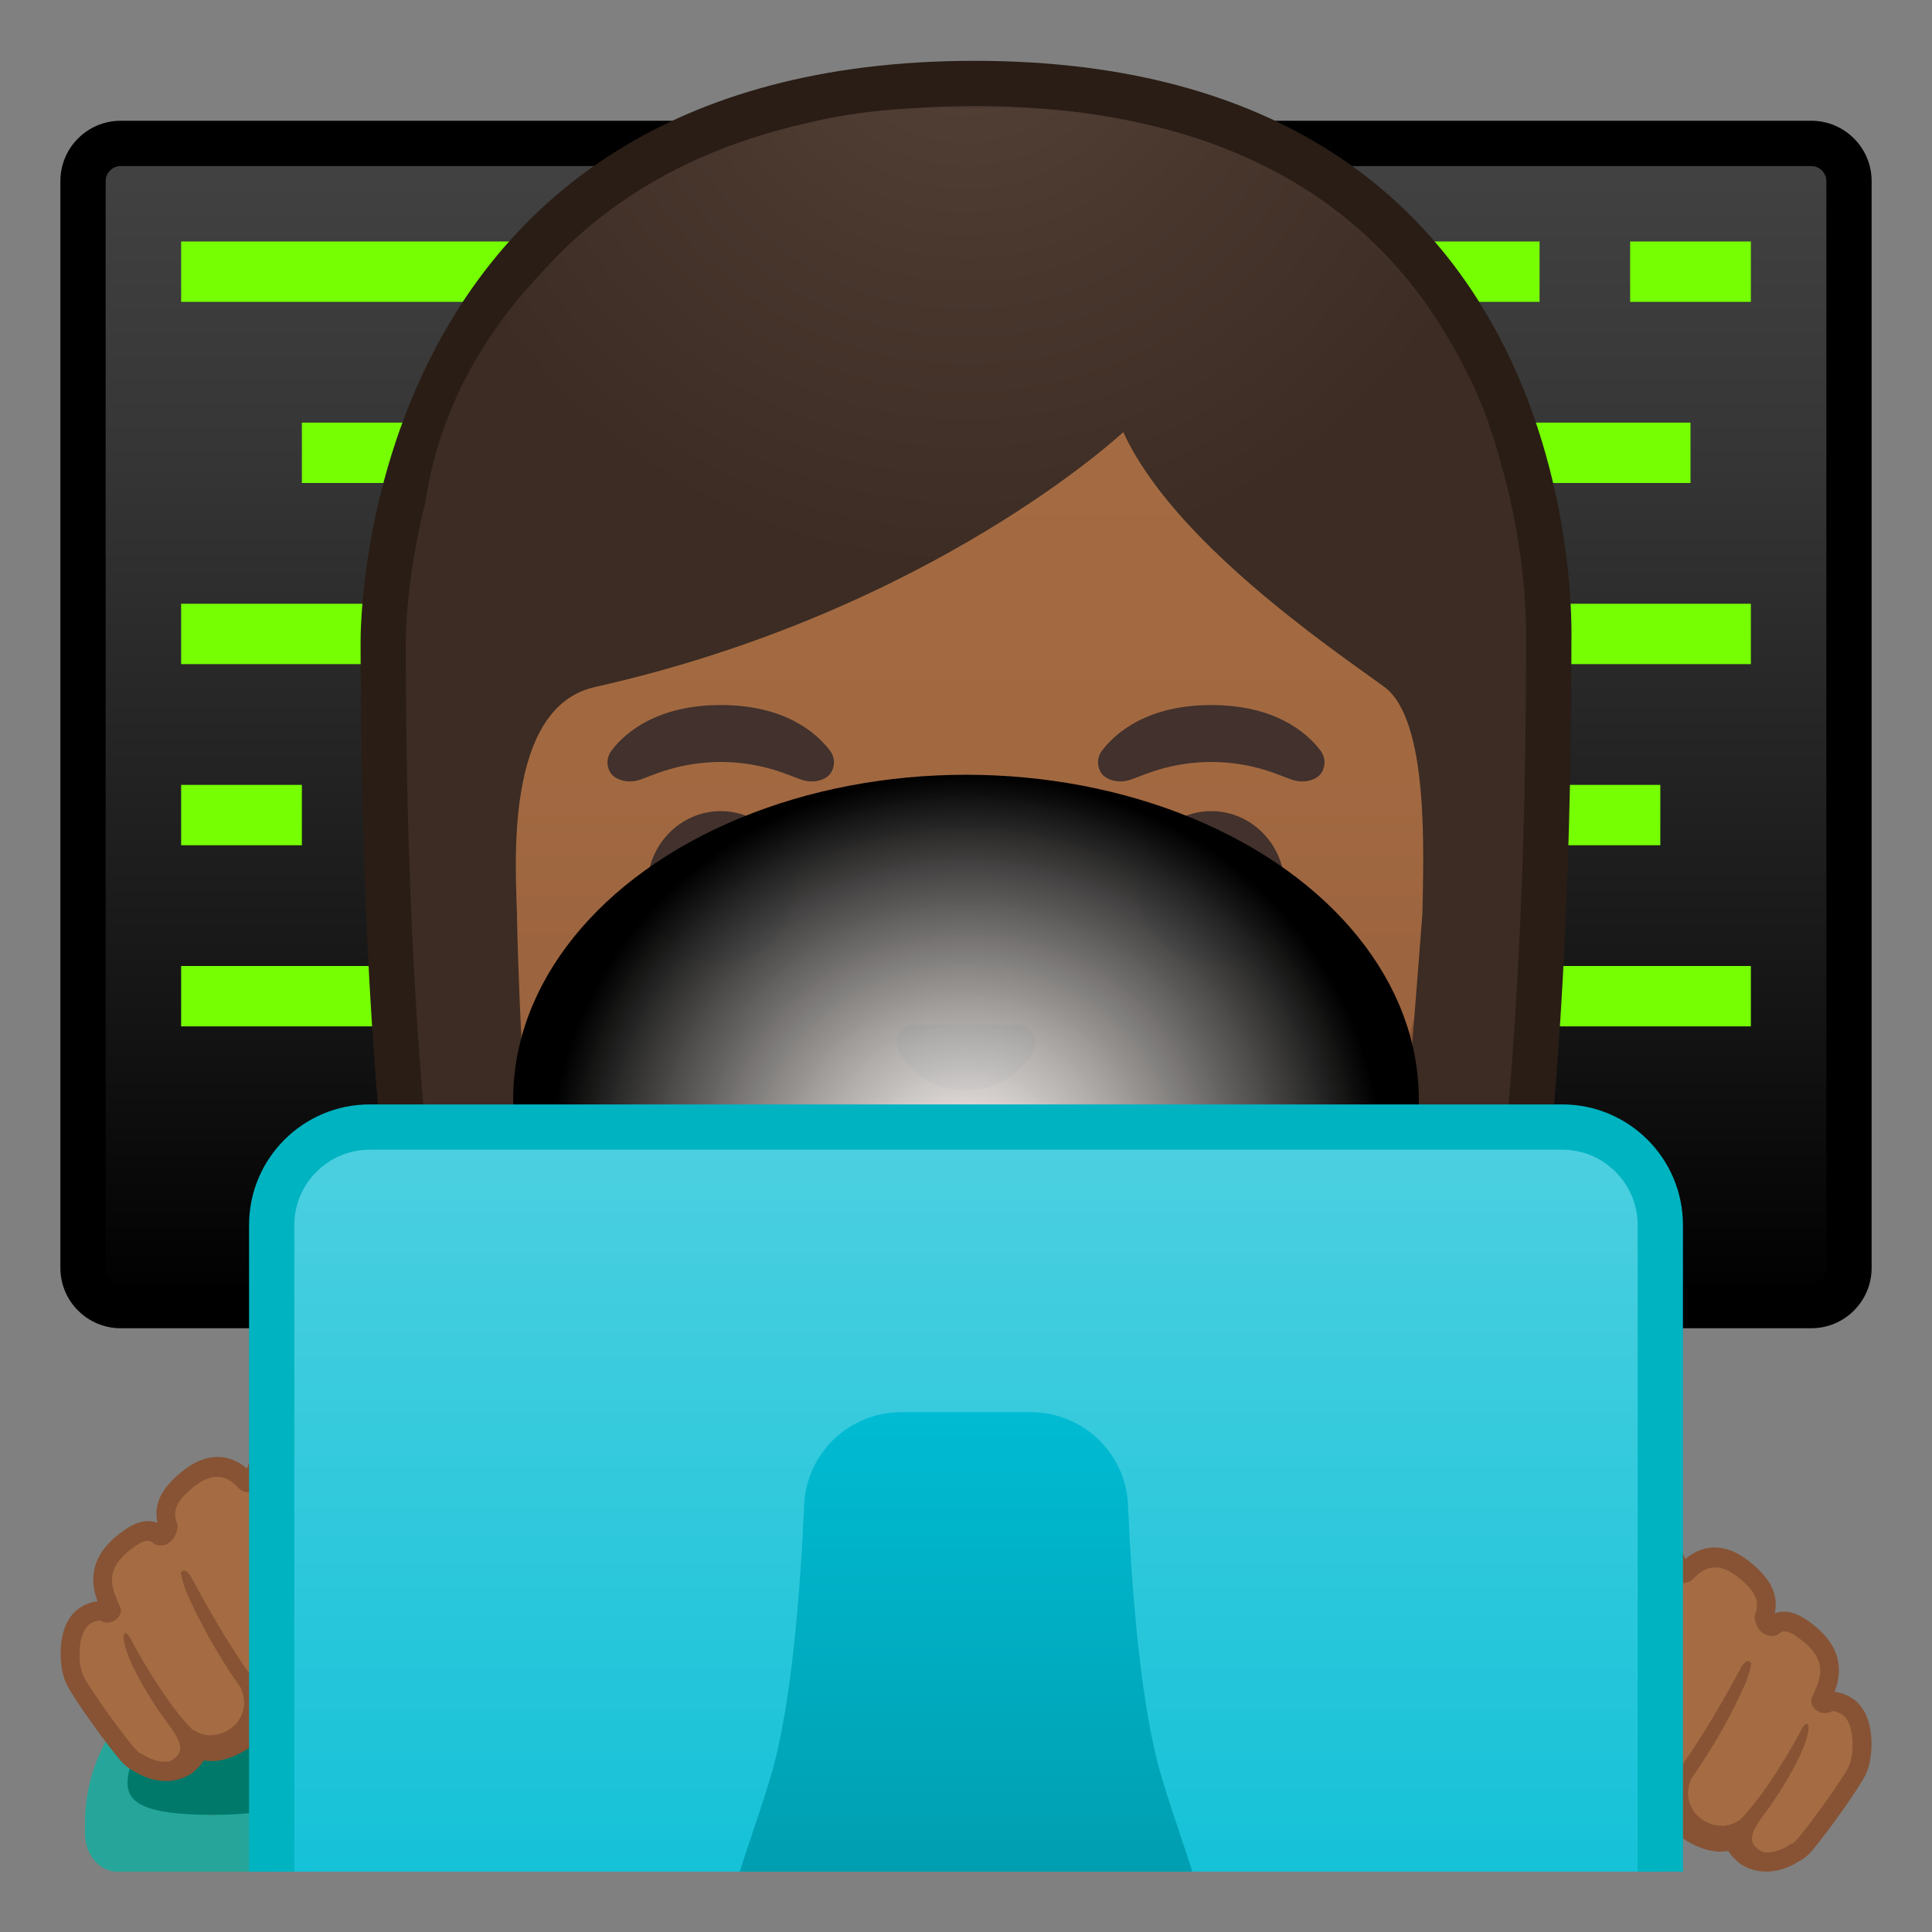 <svg enable-background="new 0 0 128 128" viewBox="0 0 128 128" xmlns="http://www.w3.org/2000/svg" xmlns:xlink="http://www.w3.org/1999/xlink"><rect x="0" y="0" width="128" height="128" fill="#808080" stroke="none"/><defs><rect id="i" x="4" y="4" width="120" height="120"/></defs><clipPath id="a"><use xlink:href="#i"/></clipPath><g clip-path="url(#a)"><linearGradient id="h" x1="64" x2="64" y1="9.991" y2="86.57" gradientUnits="userSpaceOnUse"><stop stop-color="#424242" offset=".003"/><stop stop-color="#353535" offset=".271"/><stop stop-color="#131313" offset=".764"/><stop offset="1"/></linearGradient><path d="M8,86.5c-1.38,0-2.5-1.12-2.5-2.5V12c0-1.38,1.12-2.5,2.5-2.5h112c1.38,0,2.5,1.12,2.5,2.5 v72c0,1.38-1.12,2.5-2.5,2.5H8z" fill="url(#h)"/><path d="m120 11c0.55 0 1 0.45 1 1v72c0 0.55-0.45 1-1 1h-112c-0.55 0-1-0.45-1-1v-72c0-0.55 0.45-1 1-1h112m0-3h-112c-2.21 0-4 1.79-4 4v72c0 2.21 1.79 4 4 4h112c2.21 0 4-1.79 4-4v-72c0-2.21-1.79-4-4-4z"/><g fill="#76FF03"><rect x="12" y="16" width="24" height="4"/><rect x="86" y="16" width="16" height="4"/><rect x="108" y="16" width="8" height="4"/><rect x="20" y="28" width="8" height="4"/><rect x="12" y="40" width="16" height="4"/><rect x="12" y="52" width="8" height="4"/><rect x="98" y="52" width="12" height="4"/><rect x="104" y="40" width="12" height="4"/><rect x="12" y="64" width="16" height="4"/><rect x="96" y="64" width="20" height="4"/><rect x="100" y="28" width="12" height="4"/></g></g><g clip-path="url(#a)"><radialGradient id="g" cx="82.166" cy="-132.1" r="57.904" gradientTransform="matrix(.826 0 0 .826 -3.617 101.29)" gradientUnits="userSpaceOnUse"><stop stop-color="#554138" offset="0"/><stop stop-color="#3C2C23" offset="1"/></radialGradient><path d="m47.02 119.66s-6.8-0.35-10.21-5.09c-7.37-10.23-11.42-35.81-11.42-72.02 0-1.66 0.26-16.4 10.66-26.83 6.75-6.76 16.35-10.19 28.52-10.19 12.08 0 21.52 3.38 28.05 10.04 9.82 10.02 10.04 24.16 9.99 26.89 0 36.31-4.06 61.89-11.42 72.12-3.3 4.59-9.8 5.06-10.25 5.09l-16.94-0.03-16.98 0.02z" fill="url(#g)"/><path d="m64.57 7.03c11.66 0 20.74 3.23 26.98 9.59 9.6 9.8 9.59 24.2 9.56 25.81v0.12c0 35.9-3.96 61.17-11.14 71.15-2.84 3.94-8.55 4.43-9.08 4.46l-16.9-0.03-16.89 0.03c-0.54-0.04-6.24-0.53-9.08-4.46-7.18-9.98-11.14-35.24-11.14-71.17 0-0.63 0.08-15.58 10.22-25.75 6.47-6.47 15.71-9.75 27.47-9.75m0-3c-41.01 0-40.68 37.92-40.68 38.52 0 24.56 1.88 59.25 11.71 72.9 3.9 5.41 11.43 5.71 11.43 5.71l16.97-0.02 16.97 0.03s7.53-0.3 11.43-5.71c9.83-13.65 11.71-48.34 11.71-72.9-0.01-0.61 1.47-38.53-39.54-38.53z" fill="#291D15"/></g><g clip-path="url(#a)"><linearGradient id="f" x1="64" x2="64" y1="94.614" y2="17.792" gradientUnits="userSpaceOnUse"><stop stop-color="#8D5738" offset="0"/><stop stop-color="#97603D" offset=".216"/><stop stop-color="#A26941" offset=".573"/><stop stop-color="#A56C43" offset="1"/></linearGradient><path d="m64 95.18c-2.3 0-4.91-0.5-7.56-1.43-11.34-4.02-24.57-16.34-24.57-37.89 0-28.72 17.31-38.91 32.13-38.91s32.13 10.19 32.13 38.91c0 21.58-13.26 33.9-24.61 37.9-2.63 0.93-5.23 1.42-7.52 1.42z" fill="url(#f)"/><path d="m64 17.95c8.41 0 16.06 3.25 21.55 9.15 6.27 6.73 9.58 16.68 9.58 28.77 0 21.06-12.9 33.07-23.94 36.96-2.53 0.89-5.01 1.36-7.19 1.36-2.19 0-4.69-0.48-7.23-1.38-11.03-3.9-23.9-15.92-23.9-36.94 0-12.09 3.31-22.03 9.58-28.77 5.49-5.91 13.14-9.15 21.55-9.15m0-2c-17.2 0-33.13 12.79-33.13 39.91 0 21.79 13.49 34.67 25.23 38.83 2.8 0.99 5.5 1.49 7.9 1.49 2.38 0 5.07-0.49 7.85-1.47 11.76-4.14 25.28-17.03 25.28-38.84 0-27.14-15.93-39.92-33.13-39.92z" fill="#875334"/></g><g clip-path="url(#a)"><defs><path id="e" d="m30.41 88.75-2.49-51.83c0-16.95 16.79-29.75 33.74-29.75h4.93c19.08-0.08 33.66 13.47 33.66 30.42l-2.66 50.91-67.18 0.25z"/></defs><clipPath id="d"><use xlink:href="#e"/></clipPath><g clip-path="url(#d)"><radialGradient id="c" cx="98.493" cy="-123.25" r="48.206" gradientTransform="matrix(.796 0 0 .796 -14.403 97.594)" gradientUnits="userSpaceOnUse"><stop stop-color="#554138" offset="0"/><stop stop-color="#3C2C23" offset="1"/></radialGradient><path d="m101.89 42.55s1.02-35.57-37.81-35.57-37.97 35.57-37.97 35.57 0.33 45.48 3.2 51.39 7.2 5.71 7.2 5.71-2.03-26.54-2.26-39.04c-0.06-2.92-0.94-13.73 5.16-15.09 22.36-5.02 35.01-16.89 35.01-16.89 3.29 7.19 13.58 14.19 17.27 16.86 3.03 2.19 2.61 11.2 2.55 15.03l-3.05 39.06s4.68 0.37 7.65-5.64c2.96-6.01 3.05-51.39 3.05-51.39z" fill="url(#c)"/></g></g><g clip-path="url(#a)"><path d="m67.81 67.96c-0.1-0.04-0.21-0.07-0.32-0.08h-6.99c-0.11 0.01-0.21 0.04-0.32 0.08-0.63 0.26-0.98 0.91-0.68 1.61s1.69 2.66 4.49 2.66 4.19-1.96 4.49-2.66c0.31-0.7-0.03-1.35-0.67-1.61z" fill="#573521"/><g fill="#42312C"><ellipse cx="47.75" cy="58.78" rx="4.87" ry="5.04"/><ellipse cx="80.25" cy="58.78" rx="4.87" ry="5.04"/><path d="m54.98 49.72c-0.93-1.23-3.07-3.01-7.23-3.01s-6.31 1.79-7.23 3.01c-0.41 0.54-0.31 1.17-0.02 1.55 0.26 0.35 1.04 0.68 1.9 0.39s2.54-1.16 5.35-1.18c2.81 0.02 4.49 0.89 5.35 1.18s1.64-0.03 1.9-0.39c0.29-0.38 0.39-1-0.02-1.55z"/><path d="m87.48 49.72c-0.93-1.23-3.07-3.01-7.23-3.01s-6.31 1.79-7.23 3.01c-0.41 0.54-0.31 1.17-0.02 1.55 0.26 0.35 1.04 0.68 1.9 0.39s2.54-1.16 5.35-1.18c2.81 0.02 4.49 0.89 5.35 1.18s1.64-0.03 1.9-0.39c0.29-0.38 0.39-1-0.02-1.55z"/></g><path d="m72.32 76.04c-3.15 1.87-13.46 1.87-16.61 0-1.81-1.07-3.65 0.57-2.9 2.21 0.74 1.61 6.37 5.36 11.23 5.36s10.42-3.75 11.16-5.36c0.75-1.64-1.08-3.28-2.88-2.21z" fill="#795548"/></g><radialGradient id="b" cx="140.4" cy="71.209" r="27.001" gradientTransform="matrix(3.9705e-11 -.956 1.021 4.9766e-11 -8.719 211.33)" gradientUnits="userSpaceOnUse"><stop stop-color="#fff" stop-opacity=".9" offset="0"/><stop stop-color="#E7E7E7" stop-opacity=".912" offset=".123"/><stop stop-color="#A8A8A8" stop-opacity=".938" offset=".383"/><stop stop-color="#444" stop-opacity=".976" offset=".757"/><stop offset="1"/></radialGradient><ellipse cx="64" cy="72.83" rx="30" ry="21.5" clip-path="url(#a)" fill="url(#b)"/><g clip-path="url(#a)"><path d="m18.45 112.37c0.01 0.15 0.01 0.3 0.01 0.45 0 4.1-1.98 7.42-4.41 7.42-2.44 0-4.41-3.32-4.41-7.42 0-0.15 0.01-0.3 0.01-0.45-2.41 1.75-4.02 4.87-4.02 8.45v0.65c0 1.4 0.96 2.54 2.15 2.54h12.54c1.19 0 2.15-1.13 2.15-2.54v-0.65c0-3.58-1.61-6.71-4.02-8.45z" fill="#26A69A"/><path d="m14.05 120.24c9 0 4.41-3.32 4.41-7.42 0-0.15-0.01-0.3-0.01-0.45-1.28-0.93-2.79-1.48-4.4-1.48-1.62 0-3.12 0.55-4.4 1.48-0.01 0.15-0.01 0.3-0.01 0.45-0.01 4.1-4.64 7.42 4.41 7.42z" fill="#00796B"/></g><g clip-path="url(#a)"><path d="m27.98 106.8c-0.11-2.84-2.23-8.7-5-9.19-0.17-0.03-0.32-0.11-0.41-0.25-0.44-0.67-1.85-2.47-4.43-1.05-0.96 0.53-1.3 1-1.14 1.68-0.12 0.14-0.34 0.31-0.66 0.18-1.04-1.16-2.32-1.4-3.81-0.24-1.69 1.32-1.69 2.26-1.38 3.19l-0.01 0.01s-0.08 0.65-0.56 0.59c-0.51-0.44-1.13-0.44-2.09 0.26-2.6 1.88-1.53 3.66-1.09 4.71-0.06 0.1-0.16 0.17-0.32 0.16-0.34-0.18-0.77-0.18-1.35 0.15-1.38 0.79-1.18 3.39-0.79 4.24 0.43 0.93 2.8 4.19 3.62 5.11 0.19 0.21 0.42 0.36 0.67 0.46-0.03-0.01-0.06-0.02-0.08-0.03 0.71 0.44 1.95 0.97 3.16 0.22 0 0 0.77-0.56 0.84-1.15 1.31 0.73 3.12-0.63 3.12-0.63 0.85-0.65 1.07-1.38 1.04-2.01 0.43 0.26 0.9 0.36 1.35 0.37 1.36 0.04 2.61-0.76 2.61-0.76 1.95-1.11 2.34-2.27 2.33-3.04 1.01 0.63 2.26 0.16 2.26 0.16 2.19-0.99 2.12-3.14 2.12-3.14z" fill="#A56C43"/><path d="m28.62 106.78v0c-0.12-3.05-2.36-9.23-5.51-9.77-1.25-1.91-3.22-2.38-5.27-1.26-0.62 0.34-1.3 0.81-1.47 1.55-1.26-1.07-2.74-1.04-4.22 0.12-1.75 1.36-1.92 2.51-1.72 3.47-1-0.38-1.96 0.31-2.31 0.57-2.36 1.7-2.08 3.48-1.66 4.63-0.33 0.03-0.68 0.14-1.04 0.35-1.78 1.01-1.54 4.01-1.05 5.06 0.47 1.01 2.86 4.31 3.72 5.26 0.19 0.21 0.43 0.39 0.7 0.54 0.01 0 0.01 0.01 0.02 0.01 0.73 0.46 1.47 0.69 2.18 0.69 0.59 0 1.17-0.16 1.7-0.5 0.11-0.08 0.53-0.41 0.82-0.87 1.5 0.3 3.07-0.87 3.14-0.93 0.68-0.52 1.02-1.09 1.18-1.61 0.26 0.07 0.53 0.1 0.82 0.11 1.52 0.03 2.91-0.83 2.94-0.85 1.59-0.9 2.27-1.88 2.52-2.71 1 0.23 1.93-0.11 2.01-0.14 2.55-1.13 2.51-3.62 2.5-3.72zm-2.7 1.52c-0.79 0.59-1.5 0.68-2.08 0.44-0.57-0.47-1.08-1.42-1.08-1.42-2.25-4.13-3.8-6.2-3.8-6.2-0.15-0.18-0.48-0.75-0.95-1.04-0.59-0.36-0.42 0.28-0.42 0.28 2.62 4.08 4.21 7.34 4.21 7.34 0.68 1.24 0.56 2.11 0.36 2.6-0.22 0.59-1.53 1.43-1.53 1.43-2.64 1.58-3.86-0.53-3.86-0.53s-1.55-1.94-4.14-6.78c0 0-0.41-0.67-0.65-0.21 0 0 0.14 0.82 0.52 1.6 0 0 1.18 2.8 3.46 6.03 0.02 0.05 0.03 0.1 0.05 0.15 0.04 0.11 0.08 0.23 0.11 0.34 0.01 0.04 0.01 0.08 0.02 0.13 0.02 0.11 0.04 0.22 0.04 0.33 0 0.04-0.01 0.07-0.01 0.1 0 0.11-0.01 0.21-0.03 0.31l-0.03 0.09c-0.02 0.1-0.05 0.2-0.09 0.29-0.01 0.03-0.03 0.06-0.04 0.09-0.04 0.09-0.08 0.17-0.13 0.25-0.02 0.03-0.05 0.06-0.07 0.1-0.05 0.07-0.09 0.13-0.15 0.19-0.04 0.04-0.09 0.08-0.13 0.12s-0.08 0.08-0.13 0.12c-0.09 0.07-0.19 0.14-0.28 0.19-0.22 0.13-0.42 0.2-0.63 0.26-0.06 0.02-0.12 0.02-0.18 0.03-0.14 0.02-0.27 0.04-0.4 0.04-0.06 0-0.13-0.01-0.19-0.02-0.12-0.02-0.24-0.04-0.35-0.08-0.05-0.02-0.11-0.03-0.16-0.06-0.12-0.05-0.24-0.12-0.36-0.19-0.03-0.02-0.06-0.03-0.09-0.05-0.59-0.58-1.95-2.14-3.93-5.71 0 0-0.39-0.9-0.58-0.59 0 0-0.2 0.24 0.35 1.62 0 0 0.79 1.98 2.79 4.63 0.73 1.01 0.66 1.5 0.37 1.81-0.02 0.02-0.05 0.04-0.07 0.07-0.14 0.13-0.31 0.23-0.48 0.32-0.56 0.06-1.1-0.13-1.54-0.37-0.05-0.05-0.12-0.09-0.19-0.12-0.19-0.08-0.34-0.18-0.44-0.3-0.85-0.95-3.13-4.12-3.51-4.95-0.33-0.72-0.42-2.88 0.52-3.42 0.48-0.28 0.67-0.18 0.73-0.14 0.08 0.05 0.18 0.07 0.27 0.08 0.37 0.02 0.71-0.15 0.9-0.47 0.1-0.17 0.12-0.38 0.04-0.57l-0.12-0.27c-0.46-1.05-0.98-2.24 1-3.67 0.89-0.65 1.15-0.43 1.3-0.29 0.1 0.08 0.22 0.14 0.34 0.15 0.69 0.08 1.13-0.44 1.25-1.02 0.04-0.13 0.05-0.27 0-0.41-0.18-0.56-0.41-1.26 1.17-2.49 1.12-0.87 2.06-0.82 2.94 0.16 0.07 0.07 0.15 0.13 0.24 0.17 0.51 0.2 1.02 0.07 1.39-0.36 0.13-0.16 0.18-0.36 0.13-0.56-0.05-0.19-0.11-0.46 0.82-0.97 1.48-0.81 2.69-0.53 3.59 0.84 0.18 0.28 0.48 0.46 0.83 0.53 0.11 0.02 0.22 0.06 0.33 0.1 1.13 1.8 2.32 4.06 2.84 5.05 0.98 1.8 1.62 3.59-0.09 4.88z" fill="#875334"/></g><g clip-path="url(#a)"><path d="m100.03 112.8c0.11-2.84 2.23-8.7 5-9.19 0.17-0.03 0.32-0.11 0.41-0.25 0.44-0.67 1.85-2.47 4.43-1.05 0.96 0.53 1.3 1 1.14 1.68 0.12 0.14 0.34 0.31 0.66 0.18 1.04-1.16 2.32-1.4 3.81-0.24 1.69 1.32 1.69 2.26 1.38 3.19l0.01 0.01s0.08 0.65 0.56 0.59c0.51-0.44 1.13-0.44 2.09 0.26 2.6 1.88 1.53 3.66 1.09 4.71 0.06 0.1 0.16 0.17 0.32 0.16 0.34-0.18 0.77-0.18 1.35 0.15 1.38 0.79 1.18 3.39 0.79 4.24-0.43 0.93-2.8 4.19-3.62 5.11-0.19 0.21-0.42 0.36-0.67 0.46 0.03-0.01 0.06-0.02 0.08-0.03-0.71 0.44-1.95 0.97-3.16 0.22 0 0-0.77-0.56-0.84-1.15-1.31 0.73-3.12-0.63-3.12-0.63-0.85-0.65-1.07-1.38-1.04-2.01-0.43 0.26-0.9 0.36-1.35 0.37-1.36 0.04-2.61-0.76-2.61-0.76-1.95-1.11-2.34-2.27-2.33-3.04-1.01 0.63-2.26 0.16-2.26 0.16-2.19-0.99-2.12-3.14-2.12-3.14z" fill="#A56C43"/><path d="m99.39 112.78v0c0.12-3.05 2.36-9.23 5.51-9.77 1.25-1.91 3.22-2.38 5.27-1.26 0.62 0.34 1.3 0.81 1.47 1.55 1.26-1.07 2.74-1.04 4.22 0.12 1.75 1.36 1.92 2.51 1.72 3.47 1-0.38 1.96 0.31 2.31 0.57 2.36 1.7 2.08 3.48 1.66 4.63 0.33 0.03 0.68 0.14 1.04 0.35 1.78 1.01 1.54 4.01 1.05 5.06-0.47 1.01-2.86 4.31-3.72 5.26-0.19 0.21-0.43 0.39-0.7 0.54-0.01 0-0.01 0.01-0.02 0.01-0.73 0.46-1.47 0.69-2.18 0.69-0.59 0-1.17-0.16-1.7-0.5-0.11-0.08-0.53-0.41-0.82-0.87-1.5 0.3-3.07-0.87-3.14-0.93-0.68-0.52-1.02-1.09-1.18-1.61-0.26 0.07-0.53 0.1-0.82 0.11-1.52 0.03-2.91-0.83-2.94-0.85-1.59-0.9-2.27-1.88-2.52-2.71-1 0.23-1.93-0.11-2.01-0.14-2.55-1.13-2.5-3.62-2.5-3.72zm2.7 1.52c0.79 0.59 1.5 0.68 2.08 0.44 0.57-0.47 1.08-1.42 1.08-1.42 2.25-4.13 3.8-6.2 3.8-6.2 0.15-0.18 0.48-0.75 0.95-1.04 0.59-0.36 0.42 0.28 0.42 0.28-2.62 4.08-4.21 7.34-4.21 7.34-0.68 1.24-0.56 2.11-0.36 2.6 0.22 0.59 1.53 1.43 1.53 1.43 2.64 1.58 3.86-0.53 3.86-0.53s1.55-1.94 4.14-6.78c0 0 0.41-0.67 0.65-0.21 0 0-0.14 0.82-0.52 1.6 0 0-1.18 2.8-3.46 6.03-0.02 0.05-0.03 0.1-0.05 0.15-0.04 0.11-0.08 0.23-0.11 0.34-0.01 0.04-0.01 0.08-0.02 0.13-0.02 0.11-0.04 0.22-0.04 0.33 0 0.04 0.01 0.07 0.01 0.1 0 0.11 0.01 0.21 0.03 0.31l0.03 0.09c0.02 0.1 0.05 0.2 0.09 0.29 0.01 0.03 0.03 0.06 0.04 0.09 0.04 0.09 0.08 0.17 0.13 0.25 0.02 0.03 0.05 0.06 0.07 0.1 0.05 0.07 0.09 0.13 0.15 0.19 0.04 0.04 0.09 0.08 0.13 0.12s0.08 0.08 0.13 0.12c0.09 0.07 0.19 0.14 0.28 0.19 0.22 0.13 0.42 0.2 0.63 0.26 0.06 0.02 0.12 0.02 0.18 0.03 0.14 0.02 0.27 0.04 0.4 0.04 0.06 0 0.13-0.01 0.19-0.02 0.12-0.02 0.24-0.04 0.35-0.08 0.05-0.02 0.11-0.03 0.16-0.06 0.12-0.05 0.24-0.12 0.36-0.19 0.03-0.02 0.06-0.03 0.09-0.05 0.59-0.58 1.95-2.14 3.93-5.71 0 0 0.39-0.9 0.58-0.59 0 0 0.2 0.24-0.35 1.62 0 0-0.79 1.98-2.79 4.63-0.73 1.01-0.66 1.5-0.37 1.81 0.02 0.02 0.05 0.04 0.07 0.07 0.14 0.13 0.31 0.23 0.48 0.32 0.56 0.06 1.1-0.13 1.54-0.37 0.05-0.05 0.12-0.09 0.19-0.12 0.19-0.08 0.34-0.18 0.44-0.3 0.85-0.95 3.13-4.12 3.51-4.95 0.33-0.72 0.42-2.88-0.52-3.42-0.48-0.28-0.67-0.18-0.73-0.14-0.08 0.05-0.18 0.07-0.27 0.08-0.37 0.02-0.71-0.15-0.9-0.47-0.1-0.17-0.12-0.38-0.04-0.57l0.12-0.27c0.46-1.05 0.98-2.24-1-3.67-0.89-0.65-1.15-0.43-1.3-0.29-0.1 0.08-0.22 0.14-0.34 0.15-0.69 0.08-1.13-0.44-1.25-1.02-0.04-0.13-0.05-0.27 0-0.41 0.18-0.56 0.41-1.26-1.17-2.49-1.12-0.87-2.06-0.82-2.94 0.16-0.07 0.07-0.15 0.13-0.24 0.17-0.51 0.2-1.02 0.07-1.39-0.36-0.13-0.16-0.18-0.36-0.13-0.56 0.05-0.19 0.11-0.46-0.82-0.97-1.48-0.81-2.69-0.53-3.59 0.84-0.18 0.28-0.48 0.46-0.83 0.53-0.11 0.02-0.22 0.06-0.33 0.1-1.13 1.8-2.32 4.06-2.84 5.05-0.98 1.8-1.61 3.59 0.09 4.88z" fill="#875334"/></g><g clip-path="url(#a)"><linearGradient id="k" x1="64" x2="64" y1="74.526" y2="142.94" gradientUnits="userSpaceOnUse"><stop stop-color="#4DD0E1" offset="0"/><stop stop-color="#00BCD4" offset="1"/></linearGradient><path d="M24.5,142.5c-3.58,0-6.5-2.92-6.5-6.5V81.17c0-3.58,2.92-6.5,6.5-6.5h79 c3.58,0,6.5,2.92,6.5,6.5V136c0,3.58-2.92,6.5-6.5,6.5H24.5z" fill="url(#k)"/><path d="m103.5 76.17c2.76 0 5 2.24 5 5v54.83c0 2.76-2.24 5-5 5h-79c-2.76 0-5-2.24-5-5v-54.83c0-2.76 2.24-5 5-5h79m0-3h-79c-4.42 0-8 3.58-8 8v54.83c0 4.42 3.58 8 8 8h79c4.42 0 8-3.58 8-8v-54.83c0-4.42-3.58-8-8-8z" fill="#00B3C1"/></g><linearGradient id="j" x1="64" x2="64" y1="92.596" y2="131.87" gradientUnits="userSpaceOnUse"><stop stop-color="#00BCD4" offset="0"/><stop stop-color="#0097A7" offset="1"/></linearGradient><path d="m76.91 117.56c-1.37-4.66-1.94-12.44-2.18-17.87-0.15-3.43-2.99-6.13-6.45-6.13h-8.55c-3.46 0-6.3 2.7-6.45 6.13-0.24 5.44-0.81 13.21-2.18 17.87-2.27 7.72-5.81 13.99 0.34 13.99h12.18 0.77 12.18c6.15 0 2.6-6.27 0.34-13.99z" clip-path="url(#a)" fill="url(#j)"/></svg>
